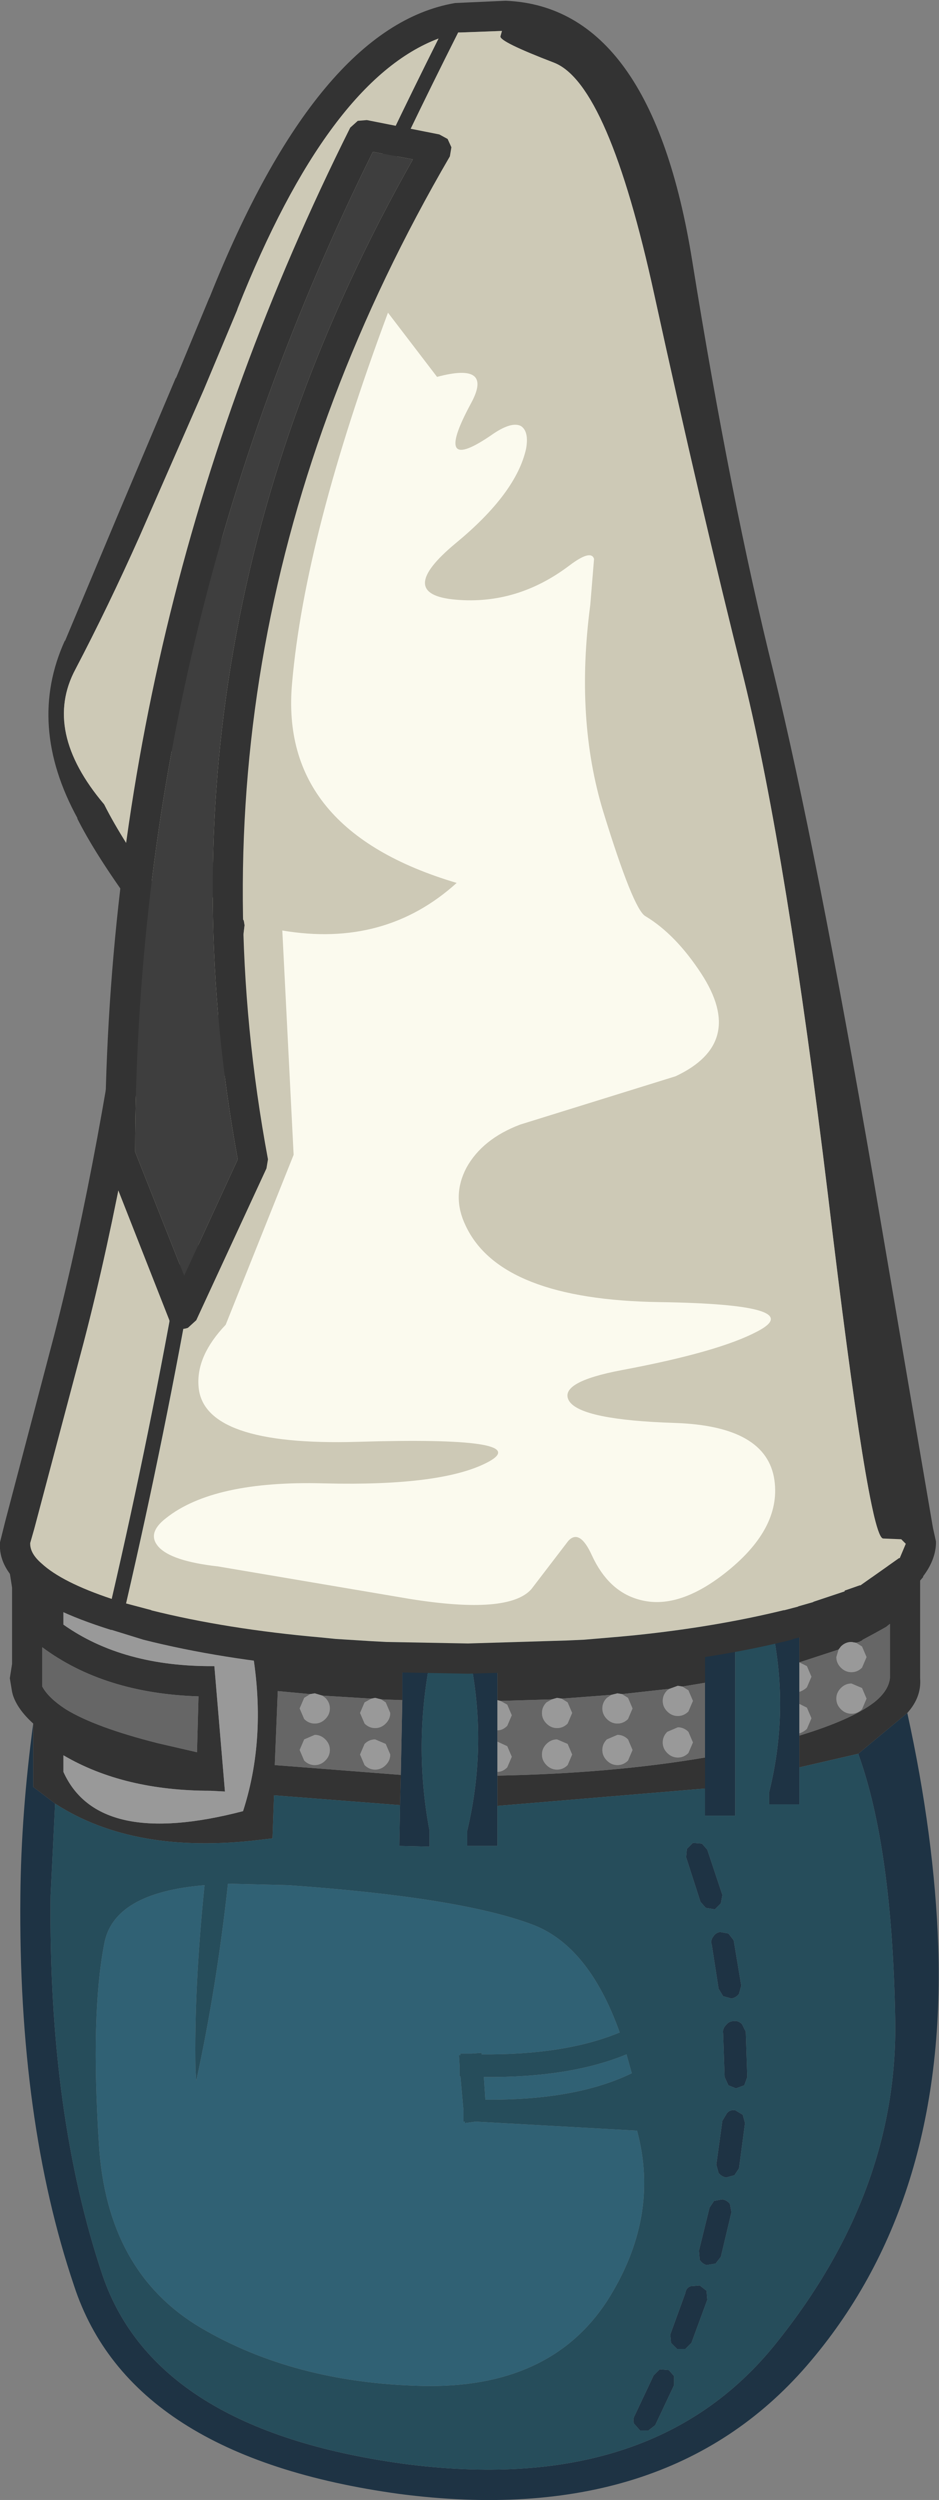 <?xml version="1.0" encoding="UTF-8" standalone="no"?>
<svg xmlns:ffdec="https://www.free-decompiler.com/flash" xmlns:xlink="http://www.w3.org/1999/xlink" ffdec:objectType="shape" height="165.5px" width="62.2px" xmlns="http://www.w3.org/2000/svg">
  <rect width="100%" height="100%" fill="#808080" stroke="none"/>
  <g transform="matrix(1.0, 0.0, 0.0, 1.0, 28.75, 131.6)">
    <path d="M-23.75 -32.0 L-23.1 -34.4 -21.75 -39.15 Q-16.15 -57.95 -0.95 -61.25 14.45 -64.85 23.8 -41.8 L26.6 -34.5 26.6 -34.45 27.4 -32.25 24.95 -33.1 24.7 -33.8 24.6 -34.15 21.95 -41.05 Q13.35 -62.25 -0.5 -59.3 -14.65 -56.15 -19.85 -38.6 L-21.1 -34.15 -21.15 -33.85 -21.15 -33.9 -21.4 -32.9 -23.75 -32.0 M31.35 -18.2 Q33.15 -10.0 33.4 -2.75 33.95 14.3 24.7 25.0 15.35 35.8 -2.3 33.5 -20.15 31.05 -23.85 19.7 -27.55 8.75 -27.4 -6.1 -27.35 -11.55 -26.55 -17.5 L-26.55 -13.3 -26.15 -13.0 -25.1 -12.2 -25.4 -6.1 Q-25.55 8.35 -21.95 19.05 -18.45 29.25 -2.05 31.5 14.45 33.7 22.6 23.6 30.75 13.5 30.55 2.1 30.35 -9.3 28.1 -15.5 L31.35 -18.2 M24.2 -23.65 L24.2 -21.55 24.2 -19.6 24.2 -18.8 24.2 -16.85 24.2 -16.7 24.2 -14.6 24.2 -12.15 22.2 -12.15 22.2 -12.95 Q23.65 -18.8 22.2 -24.65 L19.95 -24.65 19.95 -11.4 17.95 -11.4 17.95 -13.2 17.95 -15.25 17.95 -20.2 17.95 -22.2 17.95 -26.65 24.2 -26.65 24.2 -23.65 M28.25 -29.65 L29.35 -26.0 Q28.7 -25.45 27.6 -24.85 L25.8 -30.7 28.25 -29.65 M-22.0 -30.55 L-22.85 -27.0 -24.75 -27.65 -24.35 -29.45 -22.0 -30.55 M-2.1 -21.05 L-2.0 -24.65 4.2 -24.65 4.2 -21.0 4.2 -19.05 4.2 -17.05 4.2 -16.3 4.2 -14.3 4.2 -14.05 4.2 -12.05 4.2 -9.4 2.2 -9.4 2.2 -10.4 Q3.65 -16.5 2.2 -22.65 L-0.05 -22.65 Q-1.45 -16.5 -0.3 -10.4 L-0.3 -9.35 -2.3 -9.4 -2.25 -12.1 -2.2 -14.1 -2.1 -19.05 -2.1 -21.05 M18.4 -2.85 Q18.3 -3.15 18.5 -3.4 18.65 -3.65 18.95 -3.7 L19.5 -3.6 19.85 -3.15 20.35 -0.15 20.2 0.4 Q20.0 0.65 19.7 0.7 L19.15 0.55 18.85 0.05 18.4 -2.85 M16.75 -9.2 L17.15 -9.6 17.75 -9.55 18.1 -9.15 19.1 -6.15 19.0 -5.6 18.6 -5.2 18.0 -5.3 17.65 -5.7 16.7 -8.65 16.75 -9.2 M20.4 2.4 L20.65 2.9 20.75 5.9 20.55 6.45 20.0 6.65 19.5 6.45 19.25 5.9 19.15 3.0 Q19.1 2.7 19.35 2.45 19.55 2.2 19.85 2.2 20.15 2.15 20.4 2.4 M20.45 8.4 L20.6 8.95 20.2 11.95 19.9 12.4 19.35 12.55 Q19.05 12.5 18.85 12.25 L18.7 11.7 19.1 8.8 19.4 8.3 Q19.6 8.05 19.95 8.1 L20.45 8.4 M15.9 25.7 L15.9 26.3 14.65 28.95 14.2 29.3 13.65 29.3 13.25 28.85 Q13.15 28.55 13.3 28.3 L14.55 25.65 14.95 25.25 15.55 25.3 15.9 25.7 M18.05 20.05 L18.1 20.65 17.05 23.5 16.65 23.9 16.1 23.9 15.7 23.5 15.65 22.95 16.65 20.2 Q16.7 19.85 17.0 19.75 L17.6 19.7 18.05 20.05 M18.25 14.55 L18.55 14.1 19.1 14.0 Q19.4 14.05 19.6 14.3 L19.7 14.85 19.0 17.8 18.65 18.25 18.05 18.35 Q17.75 18.25 17.6 18.0 L17.55 17.4 18.25 14.55" fill="#1e3344" fill-rule="evenodd" stroke="none"/>
    <path d="M-23.75 -32.0 L-21.4 -32.9 -18.8 -33.65 -16.75 -34.15 Q-8.75 -35.85 2.05 -35.85 12.85 -35.85 20.85 -34.15 L22.9 -33.65 24.95 -33.1 27.4 -32.25 Q32.35 -30.25 32.2 -27.45 L32.2 -27.3 32.2 -27.15 32.2 -20.5 Q32.3 -19.25 31.35 -18.2 L28.1 -15.5 24.2 -14.6 24.2 -16.7 Q27.65 -17.75 29.15 -18.9 30.1 -19.65 30.2 -20.5 L30.2 -24.1 29.95 -23.9 Q29.25 -23.5 28.4 -23.05 L28.35 -23.0 28.15 -22.9 27.95 -22.85 27.65 -22.9 Q27.25 -22.9 26.95 -22.6 L26.8 -22.4 24.2 -21.55 24.2 -23.65 27.55 -24.85 27.6 -24.85 Q28.7 -25.45 29.35 -26.0 30.1 -26.65 30.2 -27.35 L30.2 -27.45 Q30.1 -28.6 28.25 -29.65 L25.8 -30.7 22.4 -31.7 Q13.95 -33.85 2.05 -33.85 -9.85 -33.85 -18.3 -31.7 L-22.0 -30.55 -24.35 -29.45 -25.9 -28.1 -25.15 -27.8 -24.75 -27.65 -22.85 -27.0 Q-17.85 -25.5 -11.15 -25.15 L-10.15 -25.1 -10.3 -21.7 -2.1 -21.05 -2.1 -19.05 -3.5 -19.1 -3.9 -19.2 -4.15 -19.15 -7.4 -19.35 -7.9 -19.5 -8.2 -19.45 -10.35 -19.65 -10.55 -14.75 -2.2 -14.1 -2.25 -12.1 -10.6 -12.75 -10.7 -9.9 -11.55 -9.8 Q-19.85 -8.8 -25.1 -12.2 L-26.15 -13.0 -26.55 -13.3 -26.55 -17.5 Q-27.6 -18.45 -27.9 -19.4 L-27.95 -19.6 -28.1 -20.5 -27.95 -21.45 -27.95 -26.5 -28.1 -27.45 -27.85 -28.6 -27.8 -28.7 Q-27.1 -30.55 -23.75 -32.0 M4.2 -21.0 Q11.8 -21.15 17.95 -22.2 L17.95 -20.2 16.45 -19.95 16.15 -20.0 15.6 -19.8 12.45 -19.45 12.15 -19.5 11.75 -19.4 8.45 -19.15 8.15 -19.2 7.8 -19.1 4.4 -19.0 4.2 -19.05 4.2 -21.0 M17.95 -15.25 L17.95 -13.2 4.2 -12.05 4.2 -14.05 Q11.8 -14.2 17.95 -15.25 M-23.25 -25.05 L-24.45 -25.45 -24.55 -25.45 -24.55 -24.05 Q-20.6 -21.25 -14.55 -21.3 L-13.85 -13.0 -14.8 -13.05 Q-20.55 -13.05 -24.55 -15.4 L-24.55 -14.3 Q-22.25 -9.2 -12.65 -11.7 -10.95 -16.95 -12.2 -23.2 -18.5 -23.6 -23.25 -25.05 M-25.95 -22.55 L-25.95 -19.95 Q-25.55 -19.2 -24.4 -18.45 -22.45 -17.25 -18.3 -16.2 L-15.7 -15.6 -15.6 -19.3 Q-21.85 -19.5 -25.95 -22.55" fill="#333333" fill-rule="evenodd" stroke="none"/>
    <path d="M-21.4 -32.9 L-21.15 -33.9 -21.15 -33.85 -21.1 -34.15 -16.75 -34.15 -18.8 -33.65 -21.4 -32.9 M24.6 -34.15 L24.7 -33.8 24.95 -33.1 22.9 -33.65 20.85 -34.15 24.6 -34.15 M27.6 -24.85 L27.55 -24.85 24.2 -23.65 24.2 -26.65 17.95 -26.65 17.95 -22.2 Q11.8 -21.15 4.2 -21.0 L4.2 -24.65 -2.0 -24.65 -2.1 -21.05 -10.3 -21.7 -10.15 -25.1 -11.15 -25.15 Q-17.85 -25.5 -22.85 -27.0 L-22.0 -30.55 -18.3 -31.7 Q-9.85 -33.85 2.05 -33.85 13.95 -33.85 22.4 -31.7 L25.8 -30.7 27.6 -24.85 M24.2 -14.6 L28.1 -15.5 Q30.35 -9.3 30.55 2.1 30.75 13.5 22.6 23.6 14.45 33.7 -2.05 31.5 -18.45 29.25 -21.95 19.05 -25.55 8.35 -25.4 -6.1 L-25.1 -12.2 Q-19.85 -8.8 -11.55 -9.8 L-10.7 -9.9 -10.6 -12.75 -2.25 -12.1 -2.3 -9.4 -0.3 -9.35 -0.3 -10.4 Q-1.45 -16.5 -0.05 -22.65 L2.2 -22.65 Q3.65 -16.5 2.2 -10.4 L2.2 -9.4 4.2 -9.4 4.2 -12.05 17.95 -13.2 17.95 -11.4 19.95 -11.4 19.95 -24.65 22.2 -24.65 Q23.65 -18.8 22.2 -12.95 L22.2 -12.15 24.2 -12.15 24.2 -14.6 M16.75 -9.2 L16.7 -8.65 17.65 -5.7 18.0 -5.3 18.6 -5.2 19.0 -5.6 19.1 -6.15 18.1 -9.15 17.75 -9.55 17.15 -9.6 16.75 -9.2 M18.4 -2.85 L18.85 0.05 19.15 0.55 19.7 0.7 Q20.0 0.65 20.2 0.4 L20.35 -0.15 19.85 -3.15 19.5 -3.6 18.95 -3.7 Q18.65 -3.65 18.5 -3.4 18.3 -3.15 18.4 -2.85 M20.45 8.4 L19.95 8.1 Q19.6 8.05 19.4 8.3 L19.1 8.8 18.7 11.7 18.85 12.25 Q19.05 12.5 19.35 12.55 L19.9 12.4 20.2 11.95 20.6 8.95 20.45 8.4 M20.4 2.4 Q20.15 2.15 19.85 2.2 19.55 2.2 19.35 2.45 19.1 2.7 19.15 3.0 L19.25 5.9 19.5 6.45 20.0 6.65 20.55 6.45 20.75 5.9 20.65 2.9 20.4 2.4 M3.15 4.3 L3.15 4.4 Q8.7 4.45 12.3 2.95 10.25 -2.8 6.5 -4.2 1.7 -6.0 -9.65 -6.8 L-13.65 -6.9 Q-14.4 -0.05 -15.75 6.15 L-15.8 5.4 Q-15.9 0.05 -15.2 -6.8 -21.25 -6.3 -21.85 -2.9 -22.75 1.75 -22.2 10.3 -21.7 18.8 -15.45 22.5 -9.25 26.15 -0.8 26.35 7.65 26.55 11.45 20.75 15.0 15.2 13.45 9.45 L2.75 8.85 2.05 8.95 2.05 8.85 1.95 8.85 1.95 8.1 1.75 5.85 1.7 5.85 1.7 5.25 1.65 4.45 1.75 4.45 1.75 4.35 2.5 4.35 3.15 4.3 M13.1 5.65 L12.75 4.4 Q9.0 5.95 3.3 5.9 L3.4 7.4 Q9.4 7.45 13.1 5.65 M18.25 14.55 L17.55 17.4 17.6 18.0 Q17.75 18.25 18.05 18.35 L18.65 18.25 19.0 17.8 19.7 14.85 19.6 14.3 Q19.4 14.05 19.1 14.0 L18.55 14.1 18.25 14.55 M18.05 20.05 L17.6 19.7 17.0 19.75 Q16.7 19.85 16.65 20.2 L15.65 22.95 15.7 23.5 16.1 23.9 16.65 23.9 17.05 23.5 18.1 20.65 18.05 20.05 M15.9 25.7 L15.55 25.3 14.95 25.25 14.55 25.65 13.3 28.3 Q13.15 28.55 13.25 28.85 L13.65 29.3 14.2 29.3 14.65 28.95 15.9 26.3 15.9 25.7" fill="#264d5b" fill-rule="evenodd" stroke="none"/>
    <path d="M-21.1 -34.15 L-19.85 -38.6 Q-14.65 -56.15 -0.5 -59.3 13.35 -62.25 21.95 -41.05 L24.6 -34.15 20.85 -34.15 Q12.85 -35.85 2.05 -35.85 -8.75 -35.85 -16.75 -34.15 L-21.1 -34.15 M13.1 5.65 Q9.4 7.45 3.4 7.4 L3.3 5.9 Q9.0 5.95 12.75 4.4 L13.1 5.65 M3.15 4.3 L2.5 4.35 1.75 4.35 1.75 4.45 1.65 4.45 1.7 5.25 1.7 5.85 1.75 5.85 1.95 8.1 1.95 8.85 2.05 8.85 2.05 8.95 2.75 8.85 13.45 9.45 Q15.0 15.2 11.45 20.75 7.65 26.55 -0.8 26.35 -9.25 26.15 -15.45 22.5 -21.7 18.8 -22.2 10.3 -22.75 1.75 -21.85 -2.9 -21.25 -6.3 -15.2 -6.8 -15.9 0.05 -15.8 5.4 L-15.75 6.15 Q-14.4 -0.05 -13.65 -6.9 L-9.65 -6.8 Q1.7 -6.0 6.5 -4.2 10.25 -2.8 12.3 2.95 8.7 4.45 3.15 4.4 L3.15 4.3" fill="#306174" fill-rule="evenodd" stroke="none"/>
    <path d="M24.2 -21.55 L26.8 -22.4 26.65 -21.9 Q26.65 -21.5 26.95 -21.2 27.25 -20.9 27.65 -20.9 28.05 -20.9 28.35 -21.2 L28.65 -21.9 28.35 -22.6 27.95 -22.85 28.15 -22.9 28.35 -23.0 28.4 -23.05 Q29.25 -23.5 29.95 -23.9 L30.2 -24.1 30.2 -20.5 Q30.1 -19.65 29.15 -18.9 27.65 -17.75 24.2 -16.7 L24.2 -16.85 Q24.5 -16.95 24.7 -17.15 L25.0 -17.85 24.7 -18.55 24.2 -18.8 24.2 -19.6 Q24.5 -19.7 24.7 -19.9 L25.0 -20.6 24.7 -21.3 24.2 -21.55 M16.45 -19.95 L17.95 -20.2 17.95 -15.25 Q11.8 -14.2 4.2 -14.05 L4.2 -14.3 Q4.55 -14.3 4.85 -14.6 L5.15 -15.3 4.85 -16.0 4.2 -16.3 4.2 -17.05 Q4.55 -17.05 4.85 -17.35 L5.15 -18.05 4.85 -18.75 4.4 -19.0 7.8 -19.1 7.45 -18.9 Q7.15 -18.6 7.15 -18.2 7.15 -17.8 7.45 -17.5 7.75 -17.2 8.15 -17.2 8.55 -17.2 8.85 -17.5 L9.15 -18.2 8.85 -18.9 8.45 -19.15 11.75 -19.4 11.45 -19.2 Q11.15 -18.9 11.15 -18.5 11.15 -18.1 11.45 -17.8 11.75 -17.5 12.15 -17.5 12.55 -17.5 12.85 -17.8 L13.15 -18.5 12.85 -19.2 12.45 -19.45 15.6 -19.8 15.45 -19.7 Q15.15 -19.4 15.15 -19.0 15.15 -18.6 15.45 -18.3 15.75 -18.0 16.15 -18.0 16.55 -18.0 16.85 -18.3 L17.15 -19.0 16.85 -19.7 16.45 -19.95 M17.15 -16.25 L16.85 -16.95 Q16.55 -17.25 16.15 -17.25 L15.45 -16.95 Q15.15 -16.65 15.15 -16.25 15.15 -15.85 15.45 -15.55 15.75 -15.25 16.15 -15.25 16.55 -15.25 16.85 -15.55 L17.15 -16.25 M13.15 -15.75 L12.85 -16.45 Q12.55 -16.75 12.15 -16.75 L11.45 -16.45 Q11.15 -16.15 11.15 -15.75 11.15 -15.35 11.45 -15.05 11.75 -14.75 12.15 -14.75 12.55 -14.75 12.85 -15.05 L13.15 -15.75 M8.85 -16.15 L8.15 -16.45 Q7.75 -16.45 7.45 -16.15 7.15 -15.85 7.15 -15.45 7.15 -15.05 7.45 -14.75 7.75 -14.45 8.15 -14.45 8.55 -14.45 8.85 -14.75 L9.15 -15.45 8.85 -16.15 M27.65 -20.15 Q27.25 -20.15 26.95 -19.85 26.65 -19.55 26.65 -19.15 26.65 -18.75 26.95 -18.45 27.25 -18.15 27.65 -18.15 28.05 -18.15 28.35 -18.45 L28.65 -19.15 28.35 -19.85 27.65 -20.15 M-25.95 -22.55 Q-21.85 -19.5 -15.6 -19.3 L-15.7 -15.6 -18.3 -16.2 Q-22.45 -17.25 -24.4 -18.45 -25.55 -19.2 -25.95 -19.95 L-25.95 -22.55 M-2.2 -14.1 L-10.55 -14.75 -10.35 -19.65 -8.2 -19.45 -8.6 -19.2 -8.9 -18.5 -8.6 -17.8 Q-8.3 -17.5 -7.9 -17.5 -7.5 -17.5 -7.2 -17.8 -6.9 -18.1 -6.9 -18.5 -6.9 -18.9 -7.2 -19.2 L-7.4 -19.35 -4.15 -19.15 -4.6 -18.9 -4.9 -18.2 -4.6 -17.5 Q-4.3 -17.2 -3.9 -17.2 -3.5 -17.2 -3.2 -17.5 -2.9 -17.8 -2.9 -18.2 L-3.2 -18.9 -3.5 -19.1 -2.1 -19.05 -2.2 -14.1 M-3.2 -16.15 L-3.9 -16.45 Q-4.3 -16.45 -4.6 -16.15 L-4.9 -15.45 -4.6 -14.75 Q-4.3 -14.45 -3.9 -14.45 -3.5 -14.45 -3.2 -14.75 -2.9 -15.05 -2.9 -15.45 L-3.2 -16.15 M-6.9 -15.75 Q-6.9 -16.15 -7.2 -16.45 -7.5 -16.75 -7.9 -16.75 L-8.6 -16.45 -8.9 -15.75 -8.6 -15.05 Q-8.3 -14.75 -7.9 -14.75 -7.5 -14.75 -7.2 -15.05 -6.9 -15.35 -6.9 -15.75" fill="#666666" fill-rule="evenodd" stroke="none"/>
    <path d="M26.8 -22.4 L26.95 -22.6 Q27.25 -22.9 27.65 -22.9 L27.95 -22.85 28.35 -22.6 28.65 -21.9 28.35 -21.2 Q28.05 -20.9 27.65 -20.9 27.25 -20.9 26.95 -21.2 26.65 -21.5 26.65 -21.9 L26.8 -22.4 M15.6 -19.8 L16.15 -20.0 16.45 -19.95 16.85 -19.7 17.15 -19.0 16.85 -18.3 Q16.55 -18.0 16.15 -18.0 15.75 -18.0 15.45 -18.3 15.15 -18.6 15.15 -19.0 15.15 -19.4 15.45 -19.7 L15.6 -19.8 M12.45 -19.45 L12.85 -19.2 13.15 -18.5 12.85 -17.8 Q12.55 -17.5 12.15 -17.5 11.75 -17.5 11.45 -17.8 11.15 -18.1 11.15 -18.5 11.15 -18.9 11.45 -19.2 L11.75 -19.4 12.15 -19.5 12.45 -19.45 M8.45 -19.15 L8.85 -18.9 9.15 -18.2 8.85 -17.5 Q8.55 -17.2 8.15 -17.2 7.75 -17.2 7.45 -17.5 7.15 -17.8 7.15 -18.2 7.15 -18.6 7.45 -18.9 L7.8 -19.1 8.15 -19.2 8.45 -19.15 M4.4 -19.0 L4.85 -18.75 5.15 -18.05 4.85 -17.35 Q4.55 -17.05 4.2 -17.05 L4.2 -19.05 4.4 -19.0 M4.2 -16.3 L4.85 -16.0 5.15 -15.3 4.85 -14.6 Q4.55 -14.3 4.2 -14.3 L4.2 -16.3 M13.15 -15.75 L12.85 -15.05 Q12.55 -14.75 12.15 -14.75 11.75 -14.75 11.45 -15.05 11.15 -15.35 11.15 -15.75 11.15 -16.15 11.45 -16.45 L12.15 -16.75 Q12.55 -16.75 12.85 -16.45 L13.15 -15.75 M17.15 -16.25 L16.85 -15.55 Q16.55 -15.25 16.15 -15.25 15.75 -15.25 15.45 -15.55 15.15 -15.85 15.15 -16.25 15.15 -16.65 15.45 -16.95 L16.15 -17.25 Q16.55 -17.25 16.85 -16.95 L17.15 -16.25 M8.85 -16.15 L9.15 -15.45 8.85 -14.75 Q8.55 -14.45 8.15 -14.45 7.75 -14.45 7.45 -14.75 7.15 -15.05 7.15 -15.45 7.15 -15.85 7.45 -16.15 7.75 -16.45 8.15 -16.45 L8.85 -16.15 M27.65 -20.15 L28.35 -19.85 28.65 -19.15 28.35 -18.45 Q28.05 -18.15 27.65 -18.15 27.25 -18.15 26.95 -18.45 26.65 -18.75 26.65 -19.15 26.65 -19.55 26.95 -19.85 27.25 -20.15 27.65 -20.15 M24.2 -19.6 L24.2 -21.55 24.7 -21.3 25.0 -20.6 24.7 -19.9 Q24.5 -19.7 24.2 -19.6 M24.2 -18.8 L24.7 -18.55 25.0 -17.85 24.7 -17.15 Q24.5 -16.95 24.2 -16.85 L24.2 -18.8 M-23.25 -25.05 Q-18.5 -23.6 -12.2 -23.2 -10.95 -16.95 -12.65 -11.7 -22.25 -9.2 -24.55 -14.3 L-24.55 -15.4 Q-20.55 -13.05 -14.8 -13.05 L-13.85 -13.0 -14.55 -21.3 Q-20.6 -21.25 -24.55 -24.05 L-24.55 -25.45 -24.45 -25.45 -23.25 -25.05 M-8.2 -19.45 L-7.9 -19.5 -7.4 -19.35 -7.2 -19.2 Q-6.9 -18.9 -6.9 -18.5 -6.9 -18.1 -7.2 -17.8 -7.5 -17.5 -7.9 -17.5 -8.3 -17.5 -8.6 -17.8 L-8.9 -18.5 -8.6 -19.2 -8.2 -19.45 M-4.15 -19.15 L-3.9 -19.2 -3.5 -19.1 -3.2 -18.9 -2.9 -18.2 Q-2.9 -17.8 -3.2 -17.5 -3.5 -17.2 -3.9 -17.2 -4.3 -17.2 -4.6 -17.5 L-4.9 -18.2 -4.6 -18.9 -4.15 -19.15 M-6.9 -15.75 Q-6.9 -15.35 -7.2 -15.05 -7.5 -14.75 -7.9 -14.75 -8.3 -14.75 -8.6 -15.05 L-8.9 -15.75 -8.6 -16.45 -7.9 -16.75 Q-7.5 -16.75 -7.2 -16.45 -6.9 -16.15 -6.9 -15.75 M-3.2 -16.15 L-2.9 -15.45 Q-2.9 -15.05 -3.2 -14.75 -3.5 -14.45 -3.9 -14.45 -4.3 -14.45 -4.6 -14.75 L-4.9 -15.45 -4.6 -16.15 Q-4.3 -16.45 -3.9 -16.45 L-3.2 -16.15" fill="#999999" fill-rule="evenodd" stroke="none"/>
    <path d="M4.5 -129.55 L4.45 -129.55 1.75 -129.45 1.6 -129.45 Q-12.3 -101.85 -16.25 -84.9 L-16.25 -85.0 Q-17.1 -77.8 -12.6 -70.65 L-12.55 -70.35 Q-15.2 -47.9 -20.4 -25.45 L-18.7 -25.0 -18.75 -25.0 Q-13.75 -23.75 -7.5 -23.2 L-6.5 -23.1 -4.1 -22.95 -3.15 -22.9 2.25 -22.8 8.85 -23.0 9.95 -23.05 12.3 -23.25 13.35 -23.35 Q18.65 -23.9 23.15 -25.0 L23.2 -25.0 24.15 -25.25 24.1 -25.25 25.15 -25.55 25.1 -25.55 27.2 -26.25 27.2 -26.3 28.2 -26.65 28.25 -26.65 30.8 -28.45 30.85 -28.45 31.25 -29.4 30.95 -29.7 29.75 -29.75 Q28.8 -29.8 26.1 -52.45 23.35 -75.1 20.55 -86.55 17.65 -98.1 14.6 -112.05 11.55 -126.05 7.95 -127.45 4.3 -128.85 4.4 -129.2 L4.5 -129.55 M1.4 -131.4 L4.75 -131.55 Q14.4 -131.15 17.1 -114.35 19.65 -98.5 22.5 -87.05 25.3 -75.55 29.1 -53.6 L33.05 -30.45 33.25 -29.55 33.25 -29.4 Q33.2 -28.3 32.4 -27.25 L32.4 -27.2 Q31.4 -25.95 29.05 -24.85 L29.0 -24.8 27.9 -24.4 27.95 -24.4 25.7 -23.65 25.7 -23.6 24.65 -23.35 24.6 -23.3 23.8 -23.1 23.7 -23.05 Q19.1 -21.9 13.55 -21.35 L12.5 -21.25 10.1 -21.05 10.0 -21.05 9.05 -21.0 9.0 -21.0 2.25 -20.8 -3.25 -20.9 -3.3 -20.9 -4.2 -20.95 -4.25 -20.95 -6.6 -21.1 -6.65 -21.1 -7.7 -21.2 Q-14.1 -21.75 -19.25 -23.05 L-21.35 -23.7 -21.4 -23.7 Q-25.7 -25.05 -27.35 -26.6 -28.85 -27.95 -28.75 -29.45 L-28.75 -29.5 -28.4 -30.9 -25.15 -43.25 Q-22.1 -55.1 -19.9 -71.55 -22.45 -75.05 -23.65 -77.45 L-23.6 -77.4 Q-27.0 -83.6 -24.45 -89.2 L-24.45 -89.15 -20.8 -97.85 -17.1 -106.6 -17.1 -106.55 -14.9 -111.85 -14.85 -111.95 Q-7.7 -129.85 1.4 -131.4 M-13.0 -111.2 L-13.05 -111.05 -15.25 -105.8 -19.5 -96.1 Q-21.6 -91.4 -23.75 -87.3 -25.95 -83.2 -21.85 -78.35 -20.65 -75.95 -18.05 -72.35 -17.8 -72.05 -17.85 -71.65 -20.05 -54.85 -23.2 -42.75 L-26.45 -30.5 -26.55 -30.15 -26.75 -29.45 -26.75 -29.4 Q-26.75 -28.75 -26.0 -28.1 -24.65 -26.85 -21.35 -25.75 -16.2 -48.0 -13.55 -70.25 -18.15 -77.65 -17.25 -85.1 L-17.2 -85.15 Q-13.3 -101.9 0.3 -129.05 -7.0 -126.3 -13.0 -111.2" fill="#333333" fill-rule="evenodd" stroke="none"/>
    <path d="M4.5 -129.55 L4.4 -129.2 Q4.3 -128.85 7.95 -127.45 11.55 -126.05 14.6 -112.05 17.65 -98.1 20.55 -86.55 23.35 -75.1 26.1 -52.45 28.8 -29.8 29.75 -29.75 L30.95 -29.7 31.25 -29.4 30.85 -28.45 30.8 -28.45 28.25 -26.65 28.2 -26.65 27.2 -26.3 27.2 -26.25 25.1 -25.55 25.15 -25.55 24.1 -25.25 24.15 -25.25 23.2 -25.0 23.15 -25.0 Q18.65 -23.9 13.35 -23.35 L12.3 -23.25 9.95 -23.05 8.85 -23.0 2.25 -22.8 -3.15 -22.9 -4.1 -22.95 -6.5 -23.1 -7.5 -23.2 Q-13.75 -23.75 -18.75 -25.0 L-18.7 -25.0 -20.4 -25.45 Q-15.2 -47.9 -12.55 -70.35 L-12.6 -70.65 Q-17.1 -77.8 -16.25 -85.0 L-16.25 -84.9 Q-12.3 -101.85 1.6 -129.45 L1.75 -129.45 4.45 -129.55 4.5 -129.55 M-13.0 -111.2 Q-7.0 -126.3 0.3 -129.05 -13.3 -101.9 -17.2 -85.15 L-17.25 -85.1 Q-18.15 -77.65 -13.55 -70.25 -16.2 -48.0 -21.35 -25.75 -24.65 -26.85 -26.0 -28.1 -26.75 -28.75 -26.75 -29.4 L-26.75 -29.45 -26.55 -30.15 -26.45 -30.5 -23.2 -42.75 Q-20.05 -54.85 -17.85 -71.65 -17.8 -72.05 -18.05 -72.35 -20.65 -75.95 -21.85 -78.35 -25.95 -83.2 -23.75 -87.3 -21.6 -91.4 -19.5 -96.1 L-15.25 -105.8 -13.05 -111.05 -13.0 -111.2" fill="#cdc9b6" fill-rule="evenodd" stroke="none"/>
    <path d="M5.75 -103.4 Q6.3 -103.05 6.1 -101.9 5.45 -98.95 1.45 -95.65 -2.65 -92.25 1.45 -91.9 5.5 -91.55 8.95 -94.15 10.4 -95.25 10.6 -94.6 L10.35 -91.55 Q9.35 -84.0 11.2 -77.9 13.2 -71.4 14.0 -70.95 16.0 -69.75 17.7 -67.15 20.7 -62.55 16.0 -60.35 L5.7 -57.15 Q3.2 -56.2 2.15 -54.3 1.15 -52.4 2.1 -50.45 4.4 -45.55 14.95 -45.4 24.9 -45.25 21.4 -43.45 18.85 -42.1 12.45 -40.9 8.2 -40.1 8.95 -38.85 9.75 -37.6 15.95 -37.4 22.05 -37.2 22.55 -33.6 23.0 -30.35 19.2 -27.4 16.1 -25.0 13.6 -25.7 11.55 -26.25 10.45 -28.65 9.65 -30.4 8.9 -29.6 L6.45 -26.4 Q4.95 -24.7 -1.6 -25.75 L-14.3 -27.9 Q-17.4 -28.25 -18.25 -29.2 -19.05 -30.1 -17.75 -31.1 -14.6 -33.6 -7.3 -33.4 0.65 -33.2 3.65 -34.85 6.6 -36.5 -5.05 -36.15 -15.35 -35.85 -15.6 -39.85 -15.75 -41.85 -13.8 -43.9 L-9.3 -55.15 -10.05 -70.0 Q-3.25 -68.85 1.5 -73.15 -10.3 -76.65 -9.4 -86.4 -8.55 -96.15 -3.05 -110.9 L0.2 -106.65 Q3.95 -107.65 2.45 -104.9 -0.2 -100.0 3.95 -102.9 5.15 -103.7 5.75 -103.4" fill="#fbfaee" fill-rule="evenodd" stroke="none"/>
    <path d="M1.15 -121.85 L1.05 -121.25 Q-17.45 -89.5 -11.0 -54.85 L-11.1 -54.25 -15.75 -44.2 -16.3 -43.7 Q-16.7 -43.55 -17.05 -43.7 -17.45 -43.9 -17.55 -44.25 L-21.7 -54.8 -21.8 -55.2 Q-21.8 -90.65 -5.55 -123.15 L-5.05 -123.6 -4.45 -123.65 0.35 -122.7 0.9 -122.4 1.15 -121.85 M-1.4 -121.05 L-4.05 -121.55 Q-19.75 -89.9 -19.8 -55.35 L-16.55 -47.15 -13.0 -54.85 Q-19.35 -89.35 -1.4 -121.05" fill="#333333" fill-rule="evenodd" stroke="none"/>
    <path d="M-1.4 -121.05 Q-19.35 -89.35 -13.0 -54.85 L-16.55 -47.15 -19.8 -55.35 Q-19.75 -89.9 -4.05 -121.55 L-1.4 -121.05" fill="#3e3e3e" fill-rule="evenodd" stroke="none"/>
  </g>
</svg>
